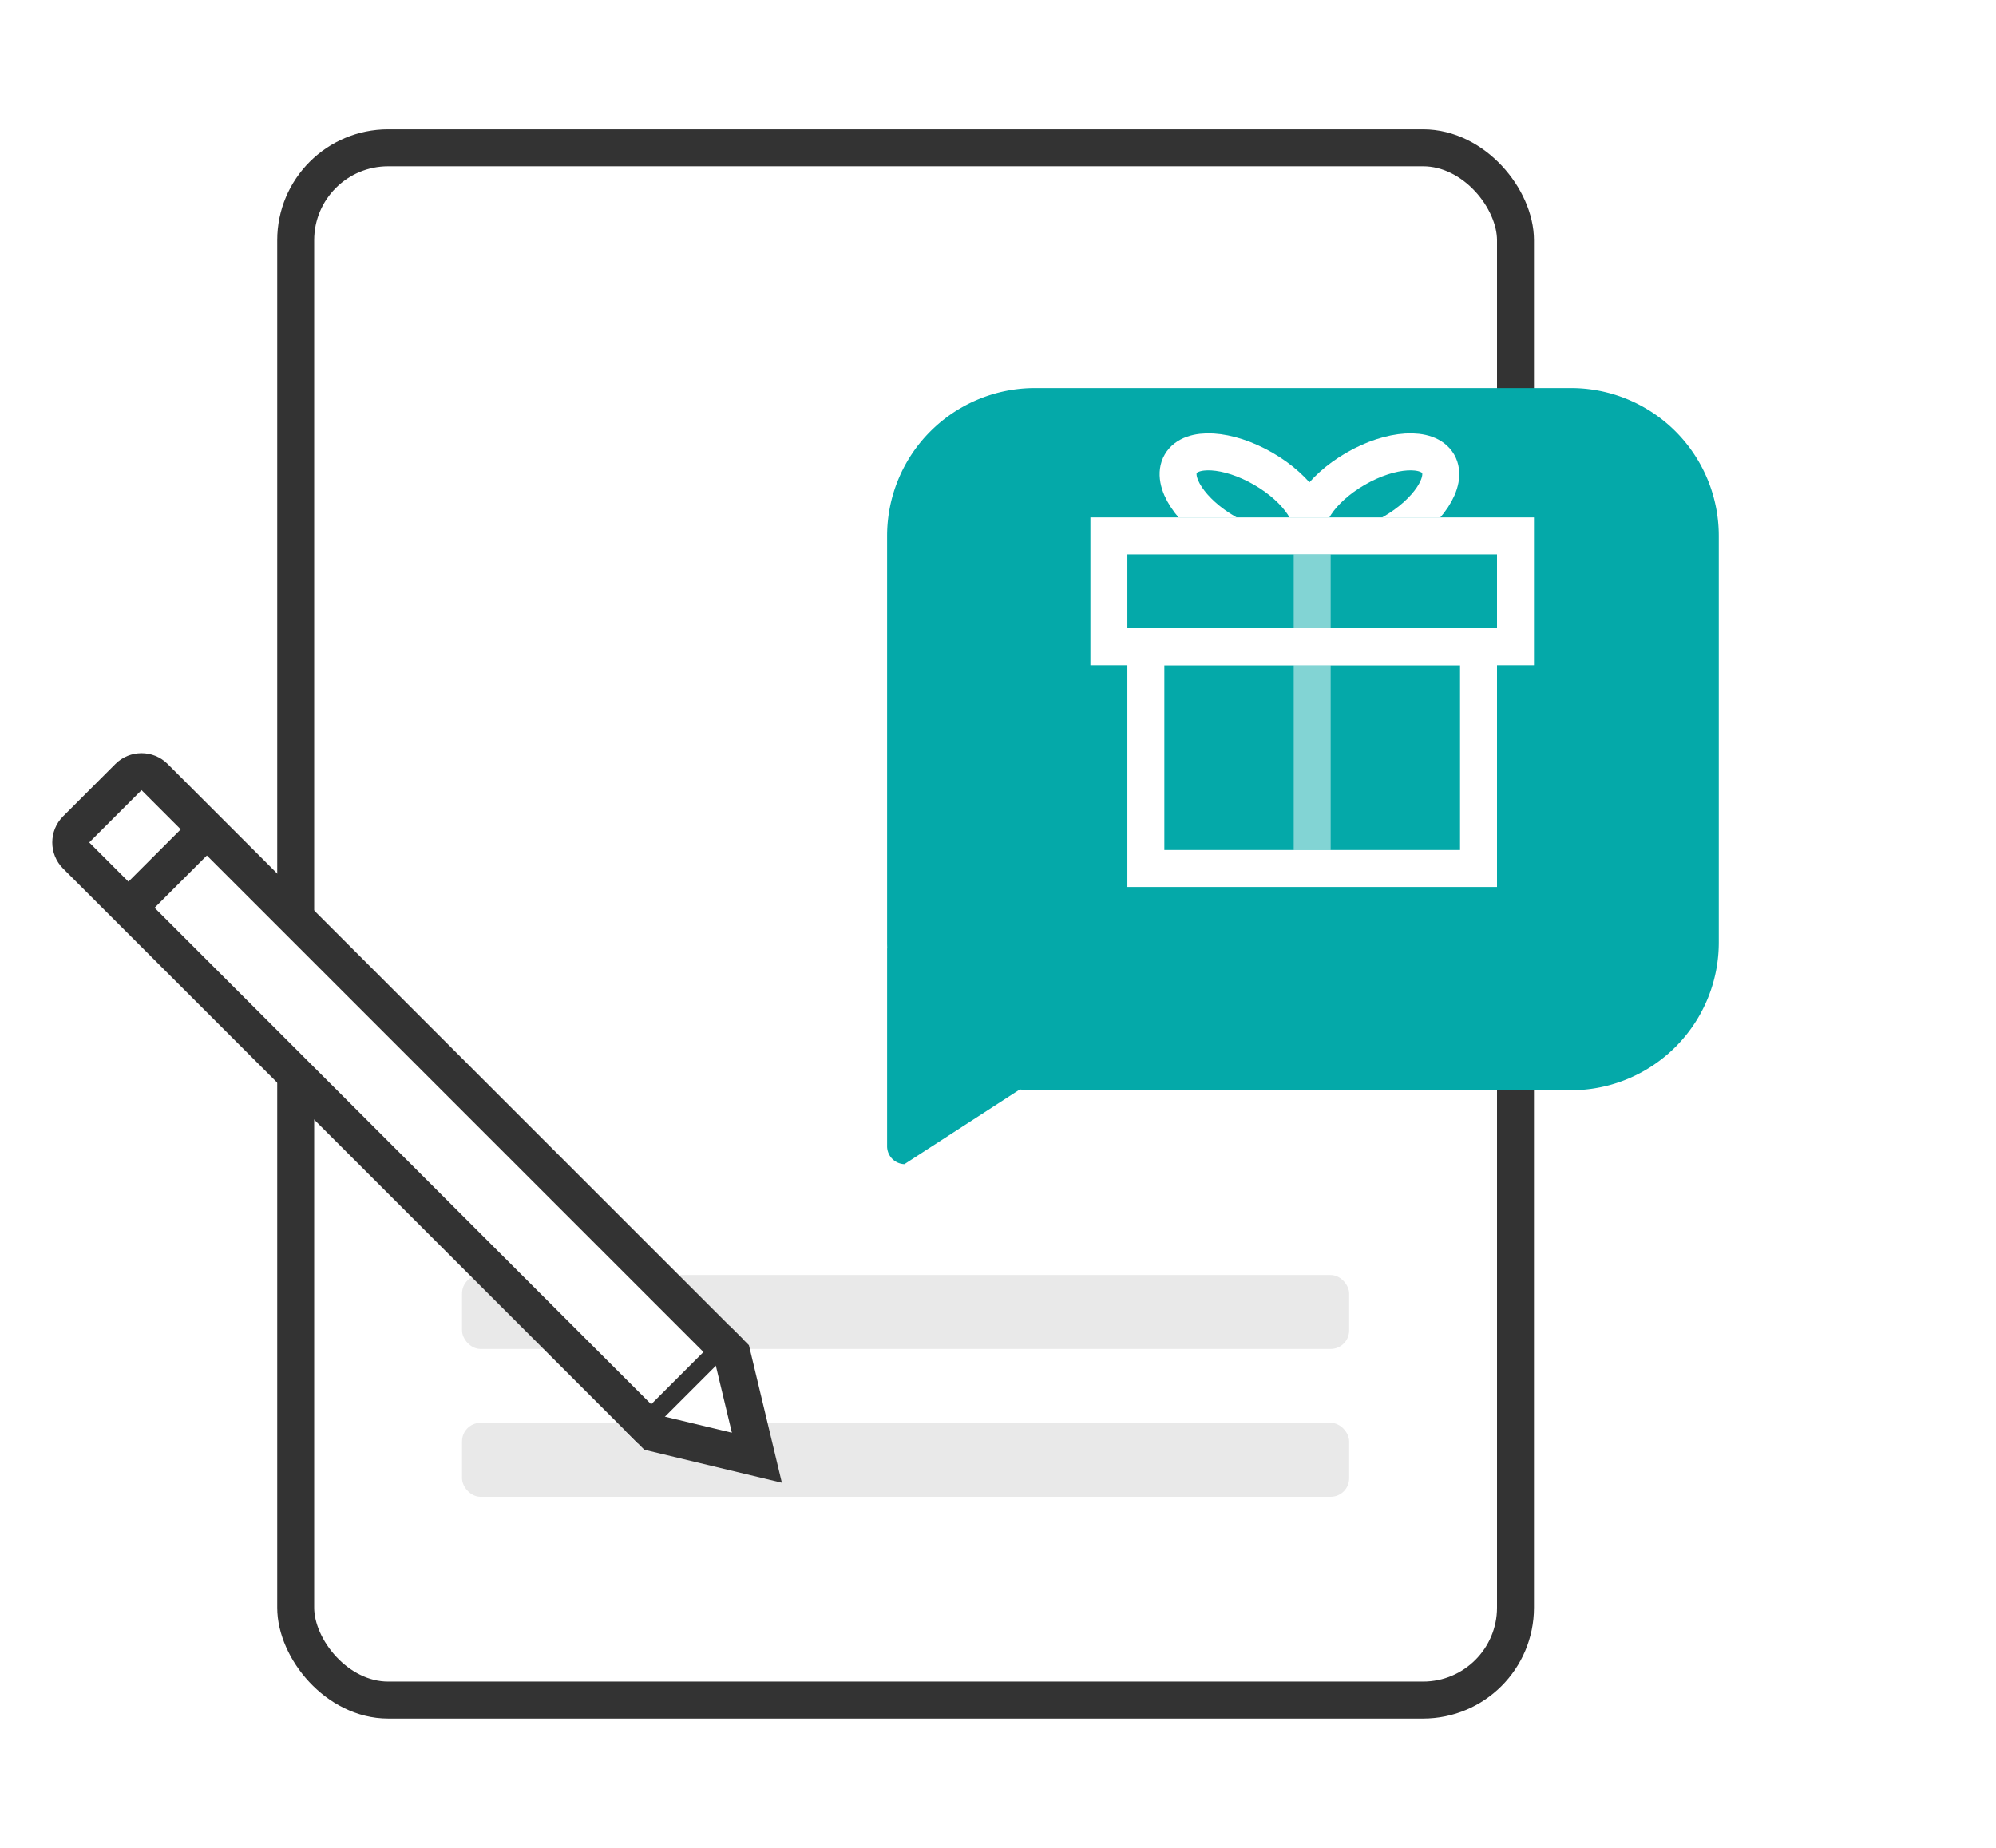 <svg xmlns="http://www.w3.org/2000/svg" xmlns:xlink="http://www.w3.org/1999/xlink" width="108" height="100" viewBox="0 0 108 100">
  <defs>
    <filter id="말풍선" x="33" y="6" width="75" height="72" filterUnits="userSpaceOnUse">
      <feOffset dy="4" input="SourceAlpha"/>
      <feGaussianBlur stdDeviation="5" result="blur"/>
      <feFlood flood-opacity="0.102"/>
      <feComposite operator="in" in2="blur"/>
      <feComposite in="SourceGraphic"/>
    </filter>
  </defs>
  <g id="Group_223" data-name="Group 223" transform="translate(-910 -325)">
    <g id="ic_mockup" transform="translate(0 11)">
      <rect id="_area" data-name="@area" width="100" height="100" transform="translate(910 314)" fill="#dedede" opacity="0"/>
      <g id="ic" transform="translate(963.999 332)">
        <g id="paper">
          <g id="Rectangle_379" data-name="Rectangle 379" transform="translate(-38.999 -11)" fill="#fff" stroke="#333" stroke-width="2">
            <rect width="68" height="86" rx="6" stroke="none"/>
            <rect x="1" y="1" width="66" height="84" rx="5" fill="none"/>
          </g>
          <rect id="Rectangle_383" data-name="Rectangle 383" width="48" height="4" rx="1" transform="translate(-28.999 51)" fill="#e9e9e9"/>
          <rect id="Rectangle_391" data-name="Rectangle 391" width="48" height="4" rx="1" transform="translate(-28.999 59)" fill="#e9e9e9"/>
        </g>
        <g id="연필" transform="translate(-8.507 59.768) rotate(135)">
          <g id="Union_10" data-name="Union 10" transform="translate(-8156.434 -2503)" fill="#fff">
            <path d="M 8162.435 2555.507 L 8158.433 2555.507 C 8157.881 2555.507 8157.433 2555.058 8157.433 2554.507 L 8157.433 2553.507 L 8157.433 2510.309 L 8160.435 2505.418 L 8163.434 2510.309 L 8163.434 2549.505 L 8163.434 2554.507 C 8163.434 2555.058 8162.986 2555.507 8162.435 2555.507 Z" stroke="none"/>
            <path d="M 8162.434 2554.507 L 8162.434 2510.592 L 8160.434 2507.33 L 8158.433 2510.592 L 8158.433 2554.507 L 8162.434 2554.507 M 8162.435 2556.507 L 8158.433 2556.507 C 8157.328 2556.507 8156.433 2555.611 8156.433 2554.507 L 8156.433 2510.027 L 8160.435 2503.505 L 8164.434 2510.027 L 8164.434 2554.507 C 8164.434 2555.611 8163.539 2556.507 8162.435 2556.507 Z" stroke="none" fill="#333"/>
          </g>
          <rect id="Rectangle_338" data-name="Rectangle 338" width="8" height="1" transform="translate(0 7.506)" fill="#333"/>
          <rect id="Rectangle_394" data-name="Rectangle 394" width="7" height="2" transform="translate(0.566 46.506)" fill="#333"/>
        </g>
      </g>
    </g>
    <g id="ic_motionbox" transform="translate(958 342)">
      <g transform="matrix(1, 0, 0, 1, -48, -17)" filter="url(#말풍선)">
        <path id="말풍선-2" data-name="말풍선" d="M0,41V30.377A.308.308,0,0,1,.006,30.3Q0,30.15,0,30V8A8,8,0,0,1,8,0H37a8,8,0,0,1,8,8V30a8,8,0,0,1-8,8H8a8.088,8.088,0,0,1-.821-.042L.938,42A.97.97,0,0,1,0,41Z" transform="translate(48 17)" fill="#04a9a9"/>
      </g>
      <g id="icon" transform="translate(11 5)">
        <g id="Ellipse_18" data-name="Ellipse 18" transform="translate(18.181 0) rotate(60)" fill="none" stroke="#fff" stroke-width="2">
          <ellipse cx="3" cy="5" rx="3" ry="5" stroke="none"/>
          <ellipse cx="3" cy="5" rx="2" ry="4" fill="none"/>
        </g>
        <g id="Ellipse_19" data-name="Ellipse 19" transform="translate(14.181 5) rotate(120)" fill="none" stroke="#fff" stroke-width="2">
          <ellipse cx="3" cy="5" rx="3" ry="5" stroke="none"/>
          <ellipse cx="3" cy="5" rx="2" ry="4" fill="none"/>
        </g>
        <g id="Rectangle_384" data-name="Rectangle 384" transform="translate(0 6)" fill="#04a9a9" stroke="#fff" stroke-width="2">
          <rect width="24" height="8" stroke="none"/>
          <rect x="1" y="1" width="22" height="6" fill="none"/>
        </g>
        <g id="Rectangle_385" data-name="Rectangle 385" transform="translate(2 12)" fill="none" stroke="#fff" stroke-width="2">
          <rect width="20" height="14" stroke="none"/>
          <rect x="1" y="1" width="18" height="12" fill="none"/>
        </g>
        <rect id="Rectangle_386" data-name="Rectangle 386" width="2" height="10" transform="translate(11 14)" fill="#fff" opacity="0.5"/>
        <rect id="Rectangle_387" data-name="Rectangle 387" width="2" height="4" transform="translate(11 8)" fill="#fff" opacity="0.5"/>
      </g>
    </g>
  </g>
</svg>
